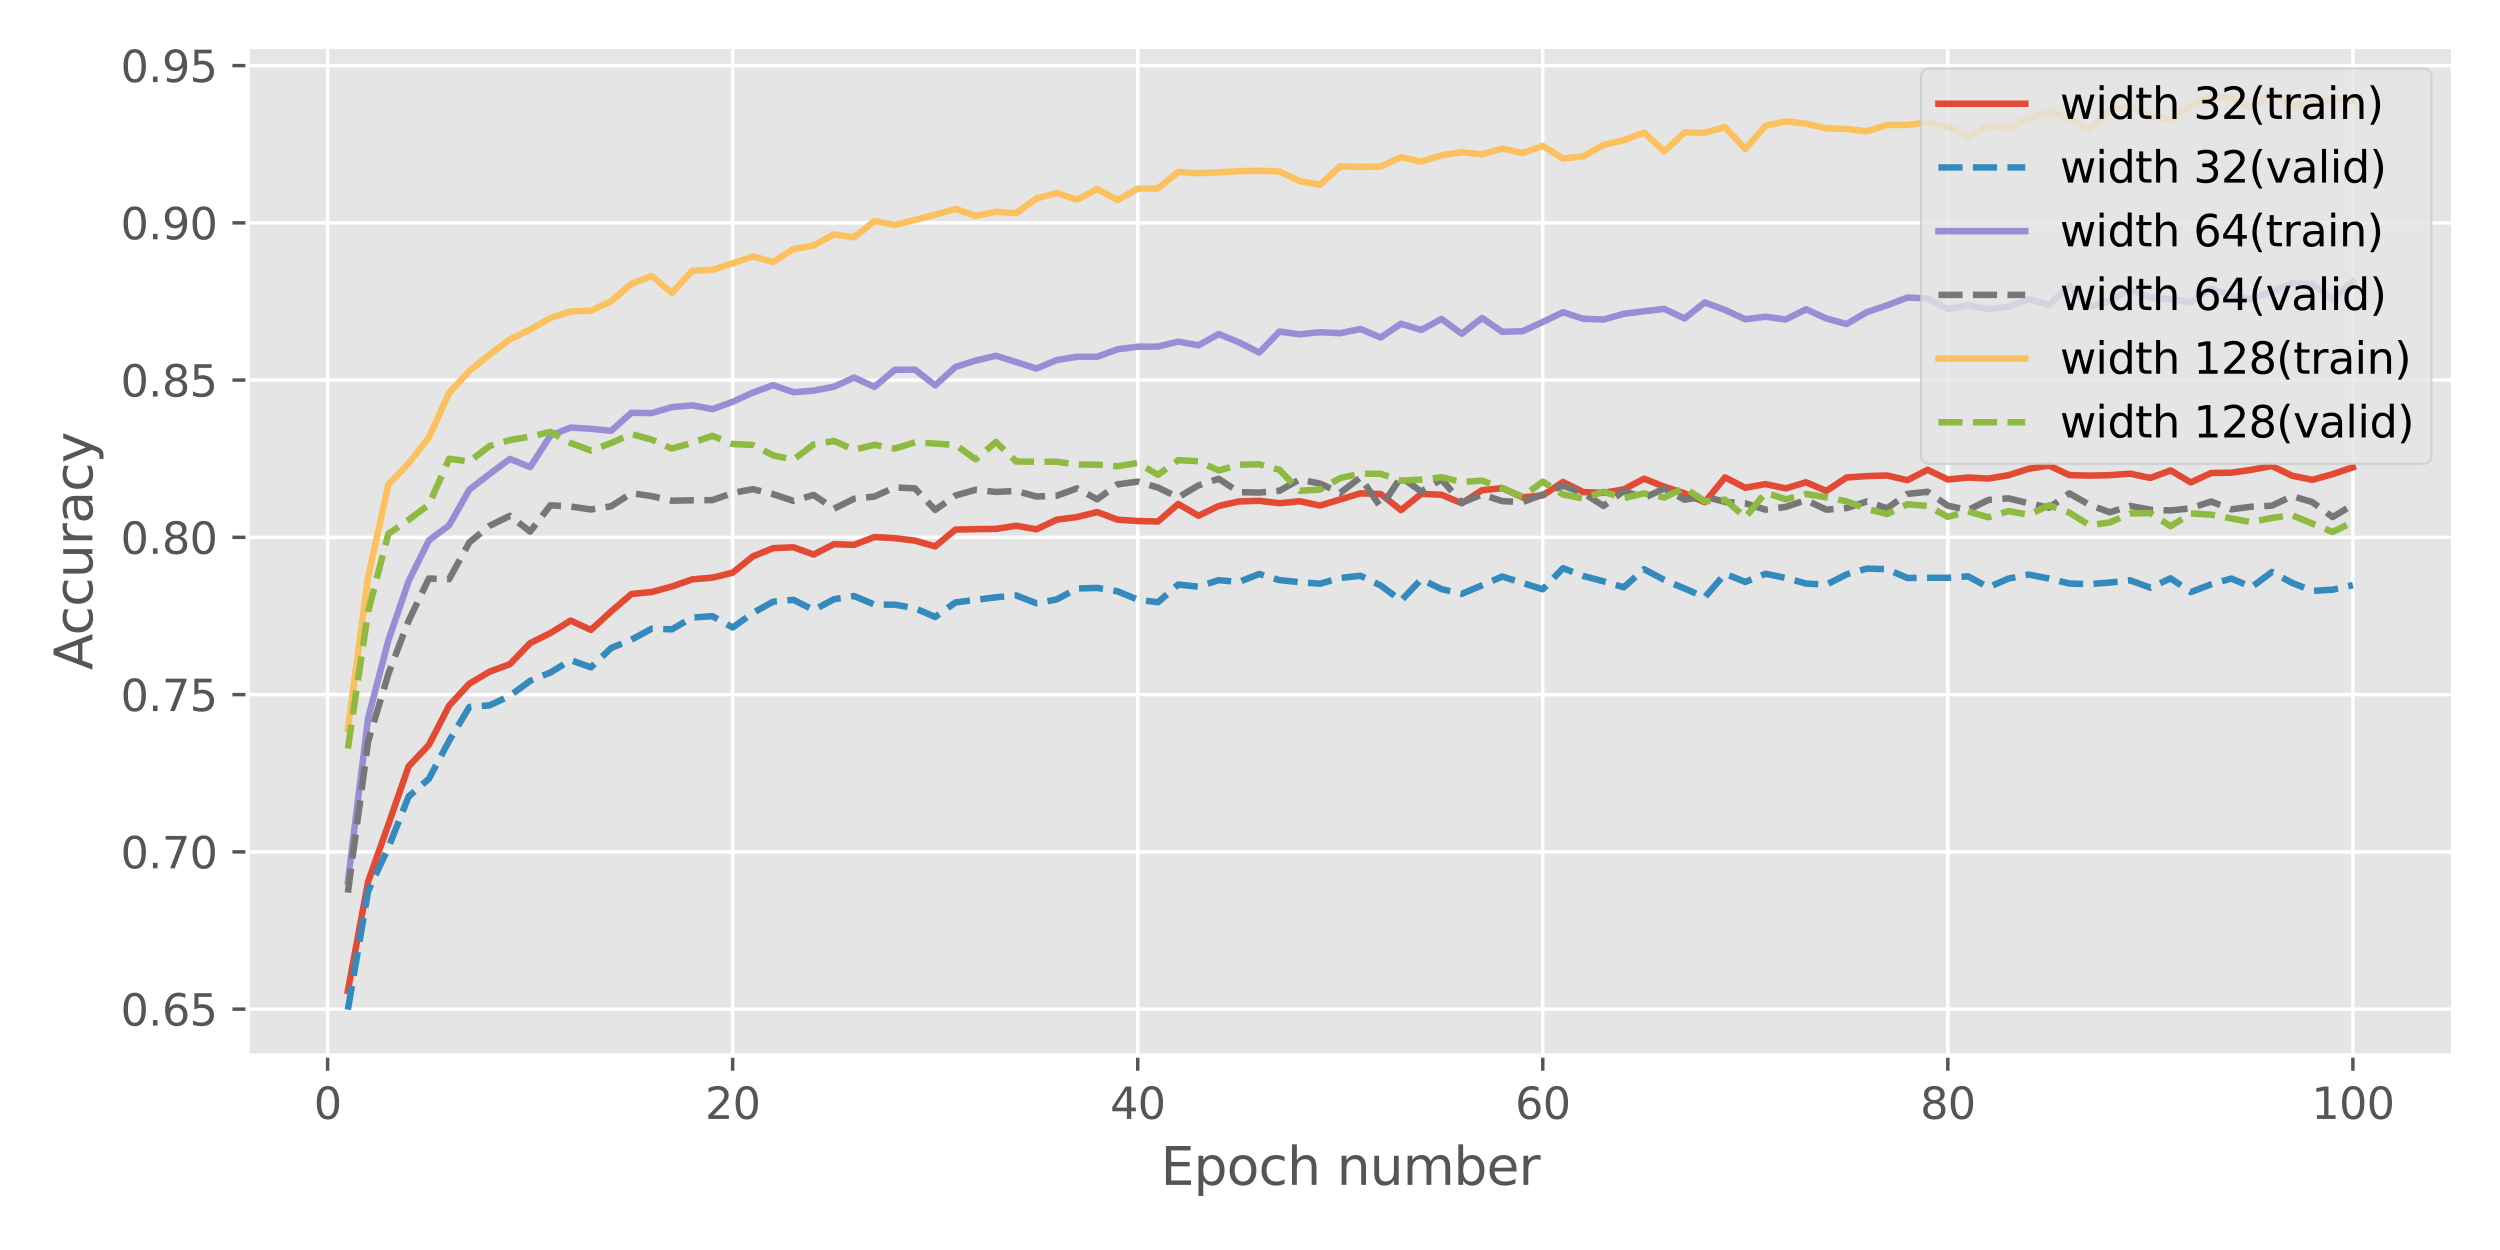 <?xml version="1.0" encoding="utf-8" standalone="no"?>
<!DOCTYPE svg PUBLIC "-//W3C//DTD SVG 1.1//EN"
  "http://www.w3.org/Graphics/SVG/1.1/DTD/svg11.dtd">
<svg height="288pt" version="1.1" viewBox="0 0 576 288" width="576pt" xmlns="http://www.w3.org/2000/svg" xmlns:xlink="http://www.w3.org/1999/xlink">
 <defs>
  <style type="text/css">*{stroke-linecap:butt;stroke-linejoin:round;}</style>
 </defs>
 <g id="figure_1">
  <g id="patch_1">
   <path d="M 0 288 
L 576 288 
L 576 0 
L 0 0 
z
" style="fill:#ffffff;"/>
  </g>
  <g id="axes_1">
   <g id="patch_2">
    <path d="M 57.05 243.2 
L 565.2 243.2 
L 565.2 10.8 
L 57.05 10.8 
z
" style="fill:#e5e5e5;"/>
   </g>
   <g id="matplotlib.axis_1">
    <g id="xtick_1">
     <g id="line2d_1">
      <path clip-path="url(#p2424cb2d0d)" d="M 75.482 243.2 
L 75.482 10.8 
" style="fill:none;stroke:#ffffff;stroke-linecap:square;stroke-width:0.8;"/>
     </g>
     <g id="line2d_2">
      <defs>
       <path d="M 0 0 
L 0 3.5 
" id="mf0d4e50bc9" style="stroke:#555555;stroke-width:0.8;"/>
      </defs>
      <g>
       <use style="fill:#555555;stroke:#555555;stroke-width:0.8;" x="75.482" xlink:href="#mf0d4e50bc9" y="243.2"/>
      </g>
     </g>
     <g id="text_1">
      <!-- 0 -->
      <g style="fill:#555555;" transform="translate(72.3 257.798)scale(0.1 -0.1)">
       <defs>
        <path d="M 2034 4250 
Q 1547 4250 1301 3770 
Q 1056 3291 1056 2328 
Q 1056 1369 1301 889 
Q 1547 409 2034 409 
Q 2525 409 2770 889 
Q 3016 1369 3016 2328 
Q 3016 3291 2770 3770 
Q 2525 4250 2034 4250 
z
M 2034 4750 
Q 2819 4750 3233 4129 
Q 3647 3509 3647 2328 
Q 3647 1150 3233 529 
Q 2819 -91 2034 -91 
Q 1250 -91 836 529 
Q 422 1150 422 2328 
Q 422 3509 836 4129 
Q 1250 4750 2034 4750 
z
" id="DejaVuSans-30" transform="scale(0.016)"/>
       </defs>
       <use xlink:href="#DejaVuSans-30"/>
      </g>
     </g>
    </g>
    <g id="xtick_2">
     <g id="line2d_3">
      <path clip-path="url(#p2424cb2d0d)" d="M 168.806 243.2 
L 168.806 10.8 
" style="fill:none;stroke:#ffffff;stroke-linecap:square;stroke-width:0.8;"/>
     </g>
     <g id="line2d_4">
      <g>
       <use style="fill:#555555;stroke:#555555;stroke-width:0.8;" x="168.806" xlink:href="#mf0d4e50bc9" y="243.2"/>
      </g>
     </g>
     <g id="text_2">
      <!-- 20 -->
      <g style="fill:#555555;" transform="translate(162.443 257.798)scale(0.1 -0.1)">
       <defs>
        <path d="M 1228 531 
L 3431 531 
L 3431 0 
L 469 0 
L 469 531 
Q 828 903 1448 1529 
Q 2069 2156 2228 2338 
Q 2531 2678 2651 2914 
Q 2772 3150 2772 3378 
Q 2772 3750 2511 3984 
Q 2250 4219 1831 4219 
Q 1534 4219 1204 4116 
Q 875 4013 500 3803 
L 500 4441 
Q 881 4594 1212 4672 
Q 1544 4750 1819 4750 
Q 2544 4750 2975 4387 
Q 3406 4025 3406 3419 
Q 3406 3131 3298 2873 
Q 3191 2616 2906 2266 
Q 2828 2175 2409 1742 
Q 1991 1309 1228 531 
z
" id="DejaVuSans-32" transform="scale(0.016)"/>
       </defs>
       <use xlink:href="#DejaVuSans-32"/>
       <use x="63.623" xlink:href="#DejaVuSans-30"/>
      </g>
     </g>
    </g>
    <g id="xtick_3">
     <g id="line2d_5">
      <path clip-path="url(#p2424cb2d0d)" d="M 262.13 243.2 
L 262.13 10.8 
" style="fill:none;stroke:#ffffff;stroke-linecap:square;stroke-width:0.8;"/>
     </g>
     <g id="line2d_6">
      <g>
       <use style="fill:#555555;stroke:#555555;stroke-width:0.8;" x="262.13" xlink:href="#mf0d4e50bc9" y="243.2"/>
      </g>
     </g>
     <g id="text_3">
      <!-- 40 -->
      <g style="fill:#555555;" transform="translate(255.767 257.798)scale(0.1 -0.1)">
       <defs>
        <path d="M 2419 4116 
L 825 1625 
L 2419 1625 
L 2419 4116 
z
M 2253 4666 
L 3047 4666 
L 3047 1625 
L 3713 1625 
L 3713 1100 
L 3047 1100 
L 3047 0 
L 2419 0 
L 2419 1100 
L 313 1100 
L 313 1709 
L 2253 4666 
z
" id="DejaVuSans-34" transform="scale(0.016)"/>
       </defs>
       <use xlink:href="#DejaVuSans-34"/>
       <use x="63.623" xlink:href="#DejaVuSans-30"/>
      </g>
     </g>
    </g>
    <g id="xtick_4">
     <g id="line2d_7">
      <path clip-path="url(#p2424cb2d0d)" d="M 355.454 243.2 
L 355.454 10.8 
" style="fill:none;stroke:#ffffff;stroke-linecap:square;stroke-width:0.8;"/>
     </g>
     <g id="line2d_8">
      <g>
       <use style="fill:#555555;stroke:#555555;stroke-width:0.8;" x="355.454" xlink:href="#mf0d4e50bc9" y="243.2"/>
      </g>
     </g>
     <g id="text_4">
      <!-- 60 -->
      <g style="fill:#555555;" transform="translate(349.091 257.798)scale(0.1 -0.1)">
       <defs>
        <path d="M 2113 2584 
Q 1688 2584 1439 2293 
Q 1191 2003 1191 1497 
Q 1191 994 1439 701 
Q 1688 409 2113 409 
Q 2538 409 2786 701 
Q 3034 994 3034 1497 
Q 3034 2003 2786 2293 
Q 2538 2584 2113 2584 
z
M 3366 4563 
L 3366 3988 
Q 3128 4100 2886 4159 
Q 2644 4219 2406 4219 
Q 1781 4219 1451 3797 
Q 1122 3375 1075 2522 
Q 1259 2794 1537 2939 
Q 1816 3084 2150 3084 
Q 2853 3084 3261 2657 
Q 3669 2231 3669 1497 
Q 3669 778 3244 343 
Q 2819 -91 2113 -91 
Q 1303 -91 875 529 
Q 447 1150 447 2328 
Q 447 3434 972 4092 
Q 1497 4750 2381 4750 
Q 2619 4750 2861 4703 
Q 3103 4656 3366 4563 
z
" id="DejaVuSans-36" transform="scale(0.016)"/>
       </defs>
       <use xlink:href="#DejaVuSans-36"/>
       <use x="63.623" xlink:href="#DejaVuSans-30"/>
      </g>
     </g>
    </g>
    <g id="xtick_5">
     <g id="line2d_9">
      <path clip-path="url(#p2424cb2d0d)" d="M 448.778 243.2 
L 448.778 10.8 
" style="fill:none;stroke:#ffffff;stroke-linecap:square;stroke-width:0.8;"/>
     </g>
     <g id="line2d_10">
      <g>
       <use style="fill:#555555;stroke:#555555;stroke-width:0.8;" x="448.778" xlink:href="#mf0d4e50bc9" y="243.2"/>
      </g>
     </g>
     <g id="text_5">
      <!-- 80 -->
      <g style="fill:#555555;" transform="translate(442.416 257.798)scale(0.1 -0.1)">
       <defs>
        <path d="M 2034 2216 
Q 1584 2216 1326 1975 
Q 1069 1734 1069 1313 
Q 1069 891 1326 650 
Q 1584 409 2034 409 
Q 2484 409 2743 651 
Q 3003 894 3003 1313 
Q 3003 1734 2745 1975 
Q 2488 2216 2034 2216 
z
M 1403 2484 
Q 997 2584 770 2862 
Q 544 3141 544 3541 
Q 544 4100 942 4425 
Q 1341 4750 2034 4750 
Q 2731 4750 3128 4425 
Q 3525 4100 3525 3541 
Q 3525 3141 3298 2862 
Q 3072 2584 2669 2484 
Q 3125 2378 3379 2068 
Q 3634 1759 3634 1313 
Q 3634 634 3220 271 
Q 2806 -91 2034 -91 
Q 1263 -91 848 271 
Q 434 634 434 1313 
Q 434 1759 690 2068 
Q 947 2378 1403 2484 
z
M 1172 3481 
Q 1172 3119 1398 2916 
Q 1625 2713 2034 2713 
Q 2441 2713 2670 2916 
Q 2900 3119 2900 3481 
Q 2900 3844 2670 4047 
Q 2441 4250 2034 4250 
Q 1625 4250 1398 4047 
Q 1172 3844 1172 3481 
z
" id="DejaVuSans-38" transform="scale(0.016)"/>
       </defs>
       <use xlink:href="#DejaVuSans-38"/>
       <use x="63.623" xlink:href="#DejaVuSans-30"/>
      </g>
     </g>
    </g>
    <g id="xtick_6">
     <g id="line2d_11">
      <path clip-path="url(#p2424cb2d0d)" d="M 542.102 243.2 
L 542.102 10.8 
" style="fill:none;stroke:#ffffff;stroke-linecap:square;stroke-width:0.8;"/>
     </g>
     <g id="line2d_12">
      <g>
       <use style="fill:#555555;stroke:#555555;stroke-width:0.8;" x="542.102" xlink:href="#mf0d4e50bc9" y="243.2"/>
      </g>
     </g>
     <g id="text_6">
      <!-- 100 -->
      <g style="fill:#555555;" transform="translate(532.559 257.798)scale(0.1 -0.1)">
       <defs>
        <path d="M 794 531 
L 1825 531 
L 1825 4091 
L 703 3866 
L 703 4441 
L 1819 4666 
L 2450 4666 
L 2450 531 
L 3481 531 
L 3481 0 
L 794 0 
L 794 531 
z
" id="DejaVuSans-31" transform="scale(0.016)"/>
       </defs>
       <use xlink:href="#DejaVuSans-31"/>
       <use x="63.623" xlink:href="#DejaVuSans-30"/>
       <use x="127.246" xlink:href="#DejaVuSans-30"/>
      </g>
     </g>
    </g>
    <g id="text_7">
     <!-- Epoch number -->
     <g style="fill:#555555;" transform="translate(267.428 272.996)scale(0.12 -0.12)">
      <defs>
       <path d="M 628 4666 
L 3578 4666 
L 3578 4134 
L 1259 4134 
L 1259 2753 
L 3481 2753 
L 3481 2222 
L 1259 2222 
L 1259 531 
L 3634 531 
L 3634 0 
L 628 0 
L 628 4666 
z
" id="DejaVuSans-45" transform="scale(0.016)"/>
       <path d="M 1159 525 
L 1159 -1331 
L 581 -1331 
L 581 3500 
L 1159 3500 
L 1159 2969 
Q 1341 3281 1617 3432 
Q 1894 3584 2278 3584 
Q 2916 3584 3314 3078 
Q 3713 2572 3713 1747 
Q 3713 922 3314 415 
Q 2916 -91 2278 -91 
Q 1894 -91 1617 61 
Q 1341 213 1159 525 
z
M 3116 1747 
Q 3116 2381 2855 2742 
Q 2594 3103 2138 3103 
Q 1681 3103 1420 2742 
Q 1159 2381 1159 1747 
Q 1159 1113 1420 752 
Q 1681 391 2138 391 
Q 2594 391 2855 752 
Q 3116 1113 3116 1747 
z
" id="DejaVuSans-70" transform="scale(0.016)"/>
       <path d="M 1959 3097 
Q 1497 3097 1228 2736 
Q 959 2375 959 1747 
Q 959 1119 1226 758 
Q 1494 397 1959 397 
Q 2419 397 2687 759 
Q 2956 1122 2956 1747 
Q 2956 2369 2687 2733 
Q 2419 3097 1959 3097 
z
M 1959 3584 
Q 2709 3584 3137 3096 
Q 3566 2609 3566 1747 
Q 3566 888 3137 398 
Q 2709 -91 1959 -91 
Q 1206 -91 779 398 
Q 353 888 353 1747 
Q 353 2609 779 3096 
Q 1206 3584 1959 3584 
z
" id="DejaVuSans-6f" transform="scale(0.016)"/>
       <path d="M 3122 3366 
L 3122 2828 
Q 2878 2963 2633 3030 
Q 2388 3097 2138 3097 
Q 1578 3097 1268 2742 
Q 959 2388 959 1747 
Q 959 1106 1268 751 
Q 1578 397 2138 397 
Q 2388 397 2633 464 
Q 2878 531 3122 666 
L 3122 134 
Q 2881 22 2623 -34 
Q 2366 -91 2075 -91 
Q 1284 -91 818 406 
Q 353 903 353 1747 
Q 353 2603 823 3093 
Q 1294 3584 2113 3584 
Q 2378 3584 2631 3529 
Q 2884 3475 3122 3366 
z
" id="DejaVuSans-63" transform="scale(0.016)"/>
       <path d="M 3513 2113 
L 3513 0 
L 2938 0 
L 2938 2094 
Q 2938 2591 2744 2837 
Q 2550 3084 2163 3084 
Q 1697 3084 1428 2787 
Q 1159 2491 1159 1978 
L 1159 0 
L 581 0 
L 581 4863 
L 1159 4863 
L 1159 2956 
Q 1366 3272 1645 3428 
Q 1925 3584 2291 3584 
Q 2894 3584 3203 3211 
Q 3513 2838 3513 2113 
z
" id="DejaVuSans-68" transform="scale(0.016)"/>
       <path id="DejaVuSans-20" transform="scale(0.016)"/>
       <path d="M 3513 2113 
L 3513 0 
L 2938 0 
L 2938 2094 
Q 2938 2591 2744 2837 
Q 2550 3084 2163 3084 
Q 1697 3084 1428 2787 
Q 1159 2491 1159 1978 
L 1159 0 
L 581 0 
L 581 3500 
L 1159 3500 
L 1159 2956 
Q 1366 3272 1645 3428 
Q 1925 3584 2291 3584 
Q 2894 3584 3203 3211 
Q 3513 2838 3513 2113 
z
" id="DejaVuSans-6e" transform="scale(0.016)"/>
       <path d="M 544 1381 
L 544 3500 
L 1119 3500 
L 1119 1403 
Q 1119 906 1312 657 
Q 1506 409 1894 409 
Q 2359 409 2629 706 
Q 2900 1003 2900 1516 
L 2900 3500 
L 3475 3500 
L 3475 0 
L 2900 0 
L 2900 538 
Q 2691 219 2414 64 
Q 2138 -91 1772 -91 
Q 1169 -91 856 284 
Q 544 659 544 1381 
z
M 1991 3584 
L 1991 3584 
z
" id="DejaVuSans-75" transform="scale(0.016)"/>
       <path d="M 3328 2828 
Q 3544 3216 3844 3400 
Q 4144 3584 4550 3584 
Q 5097 3584 5394 3201 
Q 5691 2819 5691 2113 
L 5691 0 
L 5113 0 
L 5113 2094 
Q 5113 2597 4934 2840 
Q 4756 3084 4391 3084 
Q 3944 3084 3684 2787 
Q 3425 2491 3425 1978 
L 3425 0 
L 2847 0 
L 2847 2094 
Q 2847 2600 2669 2842 
Q 2491 3084 2119 3084 
Q 1678 3084 1418 2786 
Q 1159 2488 1159 1978 
L 1159 0 
L 581 0 
L 581 3500 
L 1159 3500 
L 1159 2956 
Q 1356 3278 1631 3431 
Q 1906 3584 2284 3584 
Q 2666 3584 2933 3390 
Q 3200 3197 3328 2828 
z
" id="DejaVuSans-6d" transform="scale(0.016)"/>
       <path d="M 3116 1747 
Q 3116 2381 2855 2742 
Q 2594 3103 2138 3103 
Q 1681 3103 1420 2742 
Q 1159 2381 1159 1747 
Q 1159 1113 1420 752 
Q 1681 391 2138 391 
Q 2594 391 2855 752 
Q 3116 1113 3116 1747 
z
M 1159 2969 
Q 1341 3281 1617 3432 
Q 1894 3584 2278 3584 
Q 2916 3584 3314 3078 
Q 3713 2572 3713 1747 
Q 3713 922 3314 415 
Q 2916 -91 2278 -91 
Q 1894 -91 1617 61 
Q 1341 213 1159 525 
L 1159 0 
L 581 0 
L 581 4863 
L 1159 4863 
L 1159 2969 
z
" id="DejaVuSans-62" transform="scale(0.016)"/>
       <path d="M 3597 1894 
L 3597 1613 
L 953 1613 
Q 991 1019 1311 708 
Q 1631 397 2203 397 
Q 2534 397 2845 478 
Q 3156 559 3463 722 
L 3463 178 
Q 3153 47 2828 -22 
Q 2503 -91 2169 -91 
Q 1331 -91 842 396 
Q 353 884 353 1716 
Q 353 2575 817 3079 
Q 1281 3584 2069 3584 
Q 2775 3584 3186 3129 
Q 3597 2675 3597 1894 
z
M 3022 2063 
Q 3016 2534 2758 2815 
Q 2500 3097 2075 3097 
Q 1594 3097 1305 2825 
Q 1016 2553 972 2059 
L 3022 2063 
z
" id="DejaVuSans-65" transform="scale(0.016)"/>
       <path d="M 2631 2963 
Q 2534 3019 2420 3045 
Q 2306 3072 2169 3072 
Q 1681 3072 1420 2755 
Q 1159 2438 1159 1844 
L 1159 0 
L 581 0 
L 581 3500 
L 1159 3500 
L 1159 2956 
Q 1341 3275 1631 3429 
Q 1922 3584 2338 3584 
Q 2397 3584 2469 3576 
Q 2541 3569 2628 3553 
L 2631 2963 
z
" id="DejaVuSans-72" transform="scale(0.016)"/>
      </defs>
      <use xlink:href="#DejaVuSans-45"/>
      <use x="63.184" xlink:href="#DejaVuSans-70"/>
      <use x="126.66" xlink:href="#DejaVuSans-6f"/>
      <use x="187.842" xlink:href="#DejaVuSans-63"/>
      <use x="242.822" xlink:href="#DejaVuSans-68"/>
      <use x="306.201" xlink:href="#DejaVuSans-20"/>
      <use x="337.988" xlink:href="#DejaVuSans-6e"/>
      <use x="401.367" xlink:href="#DejaVuSans-75"/>
      <use x="464.746" xlink:href="#DejaVuSans-6d"/>
      <use x="562.158" xlink:href="#DejaVuSans-62"/>
      <use x="625.635" xlink:href="#DejaVuSans-65"/>
      <use x="687.158" xlink:href="#DejaVuSans-72"/>
     </g>
    </g>
   </g>
   <g id="matplotlib.axis_2">
    <g id="ytick_1">
     <g id="line2d_13">
      <path clip-path="url(#p2424cb2d0d)" d="M 57.05 232.499 
L 565.2 232.499 
" style="fill:none;stroke:#ffffff;stroke-linecap:square;stroke-width:0.8;"/>
     </g>
     <g id="line2d_14">
      <defs>
       <path d="M 0 0 
L -3.5 0 
" id="m68e2ad8503" style="stroke:#555555;stroke-width:0.8;"/>
      </defs>
      <g>
       <use style="fill:#555555;stroke:#555555;stroke-width:0.8;" x="57.05" xlink:href="#m68e2ad8503" y="232.499"/>
      </g>
     </g>
     <g id="text_8">
      <!-- 0.65 -->
      <g style="fill:#555555;" transform="translate(27.784 236.298)scale(0.1 -0.1)">
       <defs>
        <path d="M 684 794 
L 1344 794 
L 1344 0 
L 684 0 
L 684 794 
z
" id="DejaVuSans-2e" transform="scale(0.016)"/>
        <path d="M 691 4666 
L 3169 4666 
L 3169 4134 
L 1269 4134 
L 1269 2991 
Q 1406 3038 1543 3061 
Q 1681 3084 1819 3084 
Q 2600 3084 3056 2656 
Q 3513 2228 3513 1497 
Q 3513 744 3044 326 
Q 2575 -91 1722 -91 
Q 1428 -91 1123 -41 
Q 819 9 494 109 
L 494 744 
Q 775 591 1075 516 
Q 1375 441 1709 441 
Q 2250 441 2565 725 
Q 2881 1009 2881 1497 
Q 2881 1984 2565 2268 
Q 2250 2553 1709 2553 
Q 1456 2553 1204 2497 
Q 953 2441 691 2322 
L 691 4666 
z
" id="DejaVuSans-35" transform="scale(0.016)"/>
       </defs>
       <use xlink:href="#DejaVuSans-30"/>
       <use x="63.623" xlink:href="#DejaVuSans-2e"/>
       <use x="95.41" xlink:href="#DejaVuSans-36"/>
       <use x="159.033" xlink:href="#DejaVuSans-35"/>
      </g>
     </g>
    </g>
    <g id="ytick_2">
     <g id="line2d_15">
      <path clip-path="url(#p2424cb2d0d)" d="M 57.05 196.267 
L 565.2 196.267 
" style="fill:none;stroke:#ffffff;stroke-linecap:square;stroke-width:0.8;"/>
     </g>
     <g id="line2d_16">
      <g>
       <use style="fill:#555555;stroke:#555555;stroke-width:0.8;" x="57.05" xlink:href="#m68e2ad8503" y="196.267"/>
      </g>
     </g>
     <g id="text_9">
      <!-- 0.70 -->
      <g style="fill:#555555;" transform="translate(27.784 200.067)scale(0.1 -0.1)">
       <defs>
        <path d="M 525 4666 
L 3525 4666 
L 3525 4397 
L 1831 0 
L 1172 0 
L 2766 4134 
L 525 4134 
L 525 4666 
z
" id="DejaVuSans-37" transform="scale(0.016)"/>
       </defs>
       <use xlink:href="#DejaVuSans-30"/>
       <use x="63.623" xlink:href="#DejaVuSans-2e"/>
       <use x="95.41" xlink:href="#DejaVuSans-37"/>
       <use x="159.033" xlink:href="#DejaVuSans-30"/>
      </g>
     </g>
    </g>
    <g id="ytick_3">
     <g id="line2d_17">
      <path clip-path="url(#p2424cb2d0d)" d="M 57.05 160.036 
L 565.2 160.036 
" style="fill:none;stroke:#ffffff;stroke-linecap:square;stroke-width:0.8;"/>
     </g>
     <g id="line2d_18">
      <g>
       <use style="fill:#555555;stroke:#555555;stroke-width:0.8;" x="57.05" xlink:href="#m68e2ad8503" y="160.036"/>
      </g>
     </g>
     <g id="text_10">
      <!-- 0.75 -->
      <g style="fill:#555555;" transform="translate(27.784 163.835)scale(0.1 -0.1)">
       <use xlink:href="#DejaVuSans-30"/>
       <use x="63.623" xlink:href="#DejaVuSans-2e"/>
       <use x="95.41" xlink:href="#DejaVuSans-37"/>
       <use x="159.033" xlink:href="#DejaVuSans-35"/>
      </g>
     </g>
    </g>
    <g id="ytick_4">
     <g id="line2d_19">
      <path clip-path="url(#p2424cb2d0d)" d="M 57.05 123.804 
L 565.2 123.804 
" style="fill:none;stroke:#ffffff;stroke-linecap:square;stroke-width:0.8;"/>
     </g>
     <g id="line2d_20">
      <g>
       <use style="fill:#555555;stroke:#555555;stroke-width:0.8;" x="57.05" xlink:href="#m68e2ad8503" y="123.804"/>
      </g>
     </g>
     <g id="text_11">
      <!-- 0.80 -->
      <g style="fill:#555555;" transform="translate(27.784 127.604)scale(0.1 -0.1)">
       <use xlink:href="#DejaVuSans-30"/>
       <use x="63.623" xlink:href="#DejaVuSans-2e"/>
       <use x="95.41" xlink:href="#DejaVuSans-38"/>
       <use x="159.033" xlink:href="#DejaVuSans-30"/>
      </g>
     </g>
    </g>
    <g id="ytick_5">
     <g id="line2d_21">
      <path clip-path="url(#p2424cb2d0d)" d="M 57.05 87.573 
L 565.2 87.573 
" style="fill:none;stroke:#ffffff;stroke-linecap:square;stroke-width:0.8;"/>
     </g>
     <g id="line2d_22">
      <g>
       <use style="fill:#555555;stroke:#555555;stroke-width:0.8;" x="57.05" xlink:href="#m68e2ad8503" y="87.573"/>
      </g>
     </g>
     <g id="text_12">
      <!-- 0.85 -->
      <g style="fill:#555555;" transform="translate(27.784 91.372)scale(0.1 -0.1)">
       <use xlink:href="#DejaVuSans-30"/>
       <use x="63.623" xlink:href="#DejaVuSans-2e"/>
       <use x="95.41" xlink:href="#DejaVuSans-38"/>
       <use x="159.033" xlink:href="#DejaVuSans-35"/>
      </g>
     </g>
    </g>
    <g id="ytick_6">
     <g id="line2d_23">
      <path clip-path="url(#p2424cb2d0d)" d="M 57.05 51.342 
L 565.2 51.342 
" style="fill:none;stroke:#ffffff;stroke-linecap:square;stroke-width:0.8;"/>
     </g>
     <g id="line2d_24">
      <g>
       <use style="fill:#555555;stroke:#555555;stroke-width:0.8;" x="57.05" xlink:href="#m68e2ad8503" y="51.342"/>
      </g>
     </g>
     <g id="text_13">
      <!-- 0.90 -->
      <g style="fill:#555555;" transform="translate(27.784 55.141)scale(0.1 -0.1)">
       <defs>
        <path d="M 703 97 
L 703 672 
Q 941 559 1184 500 
Q 1428 441 1663 441 
Q 2288 441 2617 861 
Q 2947 1281 2994 2138 
Q 2813 1869 2534 1725 
Q 2256 1581 1919 1581 
Q 1219 1581 811 2004 
Q 403 2428 403 3163 
Q 403 3881 828 4315 
Q 1253 4750 1959 4750 
Q 2769 4750 3195 4129 
Q 3622 3509 3622 2328 
Q 3622 1225 3098 567 
Q 2575 -91 1691 -91 
Q 1453 -91 1209 -44 
Q 966 3 703 97 
z
M 1959 2075 
Q 2384 2075 2632 2365 
Q 2881 2656 2881 3163 
Q 2881 3666 2632 3958 
Q 2384 4250 1959 4250 
Q 1534 4250 1286 3958 
Q 1038 3666 1038 3163 
Q 1038 2656 1286 2365 
Q 1534 2075 1959 2075 
z
" id="DejaVuSans-39" transform="scale(0.016)"/>
       </defs>
       <use xlink:href="#DejaVuSans-30"/>
       <use x="63.623" xlink:href="#DejaVuSans-2e"/>
       <use x="95.41" xlink:href="#DejaVuSans-39"/>
       <use x="159.033" xlink:href="#DejaVuSans-30"/>
      </g>
     </g>
    </g>
    <g id="ytick_7">
     <g id="line2d_25">
      <path clip-path="url(#p2424cb2d0d)" d="M 57.05 15.11 
L 565.2 15.11 
" style="fill:none;stroke:#ffffff;stroke-linecap:square;stroke-width:0.8;"/>
     </g>
     <g id="line2d_26">
      <g>
       <use style="fill:#555555;stroke:#555555;stroke-width:0.8;" x="57.05" xlink:href="#m68e2ad8503" y="15.11"/>
      </g>
     </g>
     <g id="text_14">
      <!-- 0.95 -->
      <g style="fill:#555555;" transform="translate(27.784 18.909)scale(0.1 -0.1)">
       <use xlink:href="#DejaVuSans-30"/>
       <use x="63.623" xlink:href="#DejaVuSans-2e"/>
       <use x="95.41" xlink:href="#DejaVuSans-39"/>
       <use x="159.033" xlink:href="#DejaVuSans-35"/>
      </g>
     </g>
    </g>
    <g id="text_15">
     <!-- Accuracy -->
     <g style="fill:#555555;" transform="translate(21.289 154.394)rotate(-90)scale(0.12 -0.12)">
      <defs>
       <path d="M 2188 4044 
L 1331 1722 
L 3047 1722 
L 2188 4044 
z
M 1831 4666 
L 2547 4666 
L 4325 0 
L 3669 0 
L 3244 1197 
L 1141 1197 
L 716 0 
L 50 0 
L 1831 4666 
z
" id="DejaVuSans-41" transform="scale(0.016)"/>
       <path d="M 2194 1759 
Q 1497 1759 1228 1600 
Q 959 1441 959 1056 
Q 959 750 1161 570 
Q 1363 391 1709 391 
Q 2188 391 2477 730 
Q 2766 1069 2766 1631 
L 2766 1759 
L 2194 1759 
z
M 3341 1997 
L 3341 0 
L 2766 0 
L 2766 531 
Q 2569 213 2275 61 
Q 1981 -91 1556 -91 
Q 1019 -91 701 211 
Q 384 513 384 1019 
Q 384 1609 779 1909 
Q 1175 2209 1959 2209 
L 2766 2209 
L 2766 2266 
Q 2766 2663 2505 2880 
Q 2244 3097 1772 3097 
Q 1472 3097 1187 3025 
Q 903 2953 641 2809 
L 641 3341 
Q 956 3463 1253 3523 
Q 1550 3584 1831 3584 
Q 2591 3584 2966 3190 
Q 3341 2797 3341 1997 
z
" id="DejaVuSans-61" transform="scale(0.016)"/>
       <path d="M 2059 -325 
Q 1816 -950 1584 -1140 
Q 1353 -1331 966 -1331 
L 506 -1331 
L 506 -850 
L 844 -850 
Q 1081 -850 1212 -737 
Q 1344 -625 1503 -206 
L 1606 56 
L 191 3500 
L 800 3500 
L 1894 763 
L 2988 3500 
L 3597 3500 
L 2059 -325 
z
" id="DejaVuSans-79" transform="scale(0.016)"/>
      </defs>
      <use xlink:href="#DejaVuSans-41"/>
      <use x="66.658" xlink:href="#DejaVuSans-63"/>
      <use x="121.639" xlink:href="#DejaVuSans-63"/>
      <use x="176.619" xlink:href="#DejaVuSans-75"/>
      <use x="239.998" xlink:href="#DejaVuSans-72"/>
      <use x="281.111" xlink:href="#DejaVuSans-61"/>
      <use x="342.391" xlink:href="#DejaVuSans-63"/>
      <use x="397.371" xlink:href="#DejaVuSans-79"/>
     </g>
    </g>
   </g>
   <g id="line2d_27">
    <path clip-path="url(#p2424cb2d0d)" d="M 80.148 228.303 
L 84.814 203.122 
L 89.48 189.97 
L 94.146 176.557 
L 98.813 171.623 
L 103.479 162.572 
L 108.145 157.507 
L 112.811 154.746 
L 117.477 153.029 
L 122.144 148.181 
L 126.81 145.855 
L 131.476 142.978 
L 136.142 145.13 
L 140.808 140.869 
L 145.475 136.862 
L 150.141 136.398 
L 154.807 135.13 
L 159.473 133.485 
L 164.139 133.087 
L 168.806 131.942 
L 173.472 128.181 
L 178.138 126.29 
L 182.804 126.094 
L 187.47 127.768 
L 192.137 125.377 
L 196.803 125.529 
L 201.469 123.725 
L 206.135 123.993 
L 210.802 124.565 
L 215.468 125.884 
L 220.134 122.022 
L 224.8 121.92 
L 229.466 121.848 
L 234.133 121.131 
L 238.799 121.957 
L 243.465 119.732 
L 248.131 119.131 
L 252.797 117.978 
L 257.464 119.725 
L 262.13 120.044 
L 266.796 120.152 
L 271.462 116.116 
L 276.128 118.826 
L 280.795 116.58 
L 285.461 115.529 
L 290.127 115.391 
L 294.793 115.942 
L 299.459 115.486 
L 304.126 116.486 
L 308.792 115.073 
L 313.458 113.667 
L 318.124 113.826 
L 322.791 117.529 
L 327.457 113.783 
L 332.123 113.986 
L 336.789 115.949 
L 341.455 112.949 
L 346.122 112.457 
L 350.788 114.587 
L 355.454 114.152 
L 360.12 111.058 
L 364.786 113.37 
L 369.453 113.558 
L 374.119 112.761 
L 378.785 110.297 
L 383.451 112.138 
L 388.117 113.652 
L 392.784 115.71 
L 397.45 109.986 
L 402.116 112.377 
L 406.782 111.536 
L 411.448 112.522 
L 416.115 111.116 
L 420.781 113.109 
L 425.447 110.022 
L 430.113 109.696 
L 434.779 109.551 
L 439.446 110.638 
L 444.112 108.239 
L 448.778 110.479 
L 453.444 110.015 
L 458.111 110.261 
L 462.777 109.479 
L 467.443 108 
L 472.109 107.268 
L 476.775 109.464 
L 481.442 109.58 
L 486.108 109.479 
L 490.774 109.138 
L 495.44 110.116 
L 500.106 108.392 
L 504.773 111.138 
L 509.439 108.979 
L 514.105 108.906 
L 518.771 108.232 
L 523.437 107.377 
L 528.104 109.609 
L 532.77 110.544 
L 537.436 109.247 
L 542.102 107.674 
" style="fill:none;stroke:#e24a33;stroke-linecap:square;stroke-width:1.5;"/>
   </g>
   <g id="line2d_28">
    <path clip-path="url(#p2424cb2d0d)" d="M 80.148 232.636 
L 84.814 205.302 
L 89.48 195.304 
L 94.146 183.518 
L 98.813 179.436 
L 103.479 170.676 
L 108.145 162.879 
L 112.811 162.512 
L 117.477 160.311 
L 122.144 156.871 
L 126.81 154.945 
L 131.476 152.102 
L 136.142 153.753 
L 140.808 149.304 
L 145.475 147.378 
L 150.141 144.855 
L 154.807 144.993 
L 159.473 142.287 
L 164.139 141.966 
L 168.806 144.58 
L 173.472 141.232 
L 178.138 138.618 
L 182.804 138.205 
L 187.47 140.544 
L 192.137 138.068 
L 196.803 137.334 
L 201.469 139.306 
L 206.135 139.306 
L 210.802 140.132 
L 215.468 142.149 
L 220.134 138.802 
L 224.8 138.205 
L 229.466 137.609 
L 234.133 137.196 
L 238.799 138.985 
L 243.465 138.114 
L 248.131 135.591 
L 252.797 135.454 
L 257.464 136.233 
L 262.13 138.159 
L 266.796 138.756 
L 271.462 134.674 
L 276.128 135.178 
L 280.795 133.665 
L 285.461 134.078 
L 290.127 132.243 
L 294.793 133.665 
L 299.459 134.124 
L 304.126 134.49 
L 308.792 133.16 
L 313.458 132.656 
L 318.124 134.903 
L 322.791 138.389 
L 327.457 133.481 
L 332.123 135.729 
L 336.789 136.829 
L 341.455 134.857 
L 346.122 132.839 
L 350.788 134.307 
L 355.454 135.775 
L 360.12 130.913 
L 364.786 132.702 
L 369.453 133.94 
L 374.119 135.316 
L 378.785 131.142 
L 383.451 133.619 
L 388.117 135.591 
L 392.784 137.609 
L 397.45 132.197 
L 402.116 134.078 
L 406.782 132.197 
L 411.448 133.16 
L 416.115 134.445 
L 420.781 134.72 
L 425.447 132.335 
L 430.113 131.005 
L 434.779 131.142 
L 439.446 133.16 
L 444.112 133.115 
L 448.778 133.115 
L 453.444 132.793 
L 458.111 135.316 
L 462.777 133.298 
L 467.443 132.381 
L 472.109 133.298 
L 476.775 134.445 
L 481.442 134.582 
L 486.108 134.215 
L 490.774 133.711 
L 495.44 135.408 
L 500.106 133.252 
L 504.773 136.417 
L 509.439 134.628 
L 514.105 133.298 
L 518.771 135.27 
L 523.437 131.785 
L 528.104 134.307 
L 532.77 136.141 
L 537.436 135.866 
L 542.102 134.811 
" style="fill:none;stroke:#348abd;stroke-dasharray:5.55,2.4;stroke-dashoffset:0;stroke-width:1.5;"/>
   </g>
   <g id="line2d_29">
    <path clip-path="url(#p2424cb2d0d)" d="M 80.148 203.13 
L 84.814 165.456 
L 89.48 147.536 
L 94.146 133.899 
L 98.813 124.5 
L 103.479 121.022 
L 108.145 112.805 
L 112.811 109.196 
L 117.477 105.732 
L 122.144 107.638 
L 126.81 100.363 
L 131.476 98.508 
L 136.142 98.79 
L 140.808 99.268 
L 145.475 95.102 
L 150.141 95.182 
L 154.807 93.798 
L 159.473 93.385 
L 164.139 94.261 
L 168.806 92.58 
L 173.472 90.435 
L 178.138 88.747 
L 182.804 90.363 
L 187.47 90 
L 192.137 89.102 
L 196.803 86.993 
L 201.469 89.145 
L 206.135 85.218 
L 210.802 85.16 
L 215.468 88.798 
L 220.134 84.544 
L 224.8 83.073 
L 229.466 81.957 
L 234.133 83.421 
L 238.799 84.914 
L 243.465 82.957 
L 248.131 82.203 
L 252.797 82.211 
L 257.464 80.479 
L 262.13 79.877 
L 266.796 79.856 
L 271.462 78.711 
L 276.128 79.559 
L 280.795 76.964 
L 285.461 78.863 
L 290.127 81.232 
L 294.793 76.399 
L 299.459 77.015 
L 304.126 76.544 
L 308.792 76.769 
L 313.458 75.798 
L 318.124 77.769 
L 322.791 74.588 
L 327.457 76.015 
L 332.123 73.493 
L 336.789 76.899 
L 341.455 73.262 
L 346.122 76.45 
L 350.788 76.305 
L 355.454 74.189 
L 360.12 71.935 
L 364.786 73.443 
L 369.453 73.624 
L 374.119 72.305 
L 378.785 71.711 
L 383.451 71.175 
L 388.117 73.37 
L 392.784 69.675 
L 397.45 71.414 
L 402.116 73.559 
L 406.782 72.972 
L 411.448 73.602 
L 416.115 71.254 
L 420.781 73.37 
L 425.447 74.66 
L 430.113 71.921 
L 434.779 70.341 
L 439.446 68.559 
L 444.112 68.762 
L 448.778 71.24 
L 453.444 70.291 
L 458.111 71.225 
L 462.777 70.653 
L 467.443 68.928 
L 472.109 70.269 
L 476.775 65.783 
L 481.442 70.747 
L 486.108 69.254 
L 490.774 66.783 
L 495.44 68.508 
L 500.106 68.907 
L 504.773 69.646 
L 509.439 66.45 
L 514.105 68.189 
L 518.771 68.849 
L 523.437 67.153 
L 528.104 65.24 
L 532.77 65.501 
L 537.436 68.986 
L 542.102 64.907 
" style="fill:none;stroke:#988ed5;stroke-linecap:square;stroke-width:1.5;"/>
   </g>
   <g id="line2d_30">
    <path clip-path="url(#p2424cb2d0d)" d="M 80.148 205.669 
L 84.814 170.859 
L 89.48 155.266 
L 94.146 143.021 
L 98.813 133.298 
L 103.479 133.436 
L 108.145 124.951 
L 112.811 121.144 
L 117.477 118.851 
L 122.144 122.474 
L 126.81 116.421 
L 131.476 116.696 
L 136.142 117.384 
L 140.808 116.65 
L 145.475 113.623 
L 150.141 114.311 
L 154.807 115.366 
L 159.473 115.274 
L 164.139 115.228 
L 168.806 113.577 
L 173.472 112.706 
L 178.138 113.852 
L 182.804 115.412 
L 187.47 114.036 
L 192.137 117.2 
L 196.803 114.907 
L 201.469 114.403 
L 206.135 112.293 
L 210.802 112.522 
L 215.468 117.475 
L 220.134 114.173 
L 224.8 112.843 
L 229.466 113.348 
L 234.133 113.118 
L 238.799 114.403 
L 243.465 114.219 
L 248.131 112.522 
L 252.797 115.045 
L 257.464 111.605 
L 262.13 110.963 
L 266.796 112.339 
L 271.462 114.586 
L 276.128 111.834 
L 280.795 110.321 
L 285.461 113.394 
L 290.127 113.485 
L 294.793 113.073 
L 299.459 110.458 
L 304.126 111.422 
L 308.792 113.531 
L 313.458 110 
L 318.124 116.879 
L 322.791 109.954 
L 327.457 113.256 
L 332.123 110.458 
L 336.789 115.824 
L 341.455 113.944 
L 346.122 115.457 
L 350.788 115.687 
L 355.454 113.944 
L 360.12 111.926 
L 364.786 113.623 
L 369.453 116.558 
L 374.119 113.118 
L 378.785 114.724 
L 383.451 112.568 
L 388.117 115.136 
L 392.784 114.403 
L 397.45 115.641 
L 402.116 115.962 
L 406.782 117.43 
L 411.448 116.787 
L 416.115 115.228 
L 420.781 117.43 
L 425.447 117.063 
L 430.113 115.549 
L 434.779 117.108 
L 439.446 113.806 
L 444.112 113.302 
L 448.778 116.512 
L 453.444 117.521 
L 458.111 115.182 
L 462.777 114.815 
L 467.443 115.962 
L 472.109 116.971 
L 476.775 113.669 
L 481.442 116.329 
L 486.108 118.026 
L 490.774 116.558 
L 495.44 117.43 
L 500.106 117.613 
L 504.773 117.108 
L 509.439 115.549 
L 514.105 117.338 
L 518.771 116.742 
L 523.437 116.512 
L 528.104 114.311 
L 532.77 115.687 
L 537.436 119.126 
L 542.102 116.329 
" style="fill:none;stroke:#777777;stroke-dasharray:5.55,2.4;stroke-dashoffset:0;stroke-width:1.5;"/>
   </g>
   <g id="line2d_31">
    <path clip-path="url(#p2424cb2d0d)" d="M 80.148 168.014 
L 84.814 132.993 
L 89.48 111.638 
L 94.146 106.776 
L 98.813 100.79 
L 103.479 90.508 
L 108.145 85.464 
L 112.811 81.682 
L 117.477 78.182 
L 122.144 75.906 
L 126.81 73.254 
L 131.476 71.762 
L 136.142 71.58 
L 140.808 69.421 
L 145.475 65.392 
L 150.141 63.595 
L 154.807 67.508 
L 159.473 62.399 
L 164.139 62.16 
L 168.806 60.653 
L 173.472 59.102 
L 178.138 60.356 
L 182.804 57.392 
L 187.47 56.552 
L 192.137 54.008 
L 196.803 54.682 
L 201.469 50.936 
L 206.135 51.849 
L 210.802 50.682 
L 215.468 49.45 
L 220.134 48.146 
L 224.8 49.733 
L 229.466 48.791 
L 234.133 49.139 
L 238.799 45.704 
L 243.465 44.472 
L 248.131 46.001 
L 252.797 43.559 
L 257.464 46.073 
L 262.13 43.487 
L 266.796 43.414 
L 271.462 39.603 
L 276.128 39.914 
L 280.795 39.697 
L 285.461 39.436 
L 290.127 39.342 
L 294.793 39.508 
L 299.459 41.74 
L 304.126 42.581 
L 308.792 38.342 
L 313.458 38.443 
L 318.124 38.371 
L 322.791 36.211 
L 327.457 37.248 
L 332.123 35.777 
L 336.789 35.074 
L 341.455 35.581 
L 346.122 34.211 
L 350.788 35.277 
L 355.454 33.617 
L 360.12 36.501 
L 364.786 36.03 
L 369.453 33.392 
L 374.119 32.306 
L 378.785 30.552 
L 383.451 34.863 
L 388.117 30.516 
L 392.784 30.581 
L 397.45 29.277 
L 402.116 34.32 
L 406.782 28.951 
L 411.448 27.972 
L 416.115 28.501 
L 420.781 29.574 
L 425.447 29.719 
L 430.113 30.255 
L 434.779 28.784 
L 439.446 28.791 
L 444.112 28.197 
L 448.778 29.175 
L 453.444 31.581 
L 458.111 28.987 
L 462.777 29.472 
L 467.443 27.313 
L 472.109 25.516 
L 476.775 27.371 
L 481.442 29.748 
L 486.108 25.349 
L 490.774 24.574 
L 495.44 26.878 
L 500.106 27.516 
L 504.773 24.327 
L 509.439 22.139 
L 514.105 22.603 
L 518.771 24.842 
L 523.437 21.364 
L 528.104 24.697 
L 532.77 23.523 
L 537.436 23.067 
L 542.102 23.298 
" style="fill:none;stroke:#fbc15e;stroke-linecap:square;stroke-width:1.5;"/>
   </g>
   <g id="line2d_32">
    <path clip-path="url(#p2424cb2d0d)" d="M 80.148 172.465 
L 84.814 140.911 
L 89.48 122.979 
L 94.146 119.769 
L 98.813 116.283 
L 103.479 105.689 
L 108.145 106.331 
L 112.811 102.754 
L 117.477 101.378 
L 122.144 100.598 
L 126.81 99.497 
L 131.476 102.066 
L 136.142 103.808 
L 140.808 102.066 
L 145.475 100.002 
L 150.141 101.286 
L 154.807 103.35 
L 159.473 102.02 
L 164.139 100.415 
L 168.806 102.295 
L 173.472 102.524 
L 178.138 104.909 
L 182.804 105.918 
L 187.47 102.387 
L 192.137 101.607 
L 196.803 103.625 
L 201.469 102.478 
L 206.135 103.35 
L 210.802 101.928 
L 215.468 102.203 
L 220.134 102.524 
L 224.8 105.826 
L 229.466 101.836 
L 234.133 106.331 
L 238.799 106.377 
L 243.465 106.377 
L 248.131 107.019 
L 252.797 107.065 
L 257.464 107.431 
L 262.13 106.652 
L 266.796 109.404 
L 271.462 106.01 
L 276.128 106.285 
L 280.795 108.395 
L 285.461 107.065 
L 290.127 106.973 
L 294.793 108.257 
L 299.459 113.073 
L 304.126 112.797 
L 308.792 110.137 
L 313.458 109.128 
L 318.124 109.174 
L 322.791 110.734 
L 327.457 110.504 
L 332.123 109.954 
L 336.789 111.055 
L 341.455 110.734 
L 346.122 112.476 
L 350.788 114.448 
L 355.454 110.963 
L 360.12 113.944 
L 364.786 114.861 
L 369.453 113.302 
L 374.119 114.77 
L 378.785 113.669 
L 383.451 114.632 
L 388.117 112.385 
L 392.784 115.503 
L 397.45 115.136 
L 402.116 119.218 
L 406.782 113.485 
L 411.448 115.045 
L 416.115 113.806 
L 420.781 114.586 
L 425.447 115.503 
L 430.113 117.246 
L 434.779 118.439 
L 439.446 116.191 
L 444.112 116.558 
L 448.778 119.081 
L 453.444 117.842 
L 458.111 119.172 
L 462.777 117.751 
L 467.443 118.622 
L 472.109 116.421 
L 476.775 118.117 
L 481.442 121.007 
L 486.108 120.365 
L 490.774 118.301 
L 495.44 118.209 
L 500.106 121.236 
L 504.773 118.301 
L 509.439 118.576 
L 514.105 119.447 
L 518.771 120.319 
L 523.437 119.31 
L 528.104 118.714 
L 532.77 120.64 
L 537.436 122.566 
L 542.102 120.273 
" style="fill:none;stroke:#8eba42;stroke-dasharray:5.55,2.4;stroke-dashoffset:0;stroke-width:1.5;"/>
   </g>
   <g id="patch_3">
    <path d="M 57.05 243.2 
L 57.05 10.8 
" style="fill:none;stroke:#ffffff;stroke-linecap:square;stroke-linejoin:miter;"/>
   </g>
   <g id="patch_4">
    <path d="M 565.2 243.2 
L 565.2 10.8 
" style="fill:none;stroke:#ffffff;stroke-linecap:square;stroke-linejoin:miter;"/>
   </g>
   <g id="patch_5">
    <path d="M 57.05 243.2 
L 565.2 243.2 
" style="fill:none;stroke:#ffffff;stroke-linecap:square;stroke-linejoin:miter;"/>
   </g>
   <g id="patch_6">
    <path d="M 57.05 10.8 
L 565.2 10.8 
" style="fill:none;stroke:#ffffff;stroke-linecap:square;stroke-linejoin:miter;"/>
   </g>
   <g id="legend_1">
    <g id="patch_7">
     <path d="M 444.617 106.869 
L 558.2 106.869 
Q 560.2 106.869 560.2 104.869 
L 560.2 17.8 
Q 560.2 15.8 558.2 15.8 
L 444.617 15.8 
Q 442.617 15.8 442.617 17.8 
L 442.617 104.869 
Q 442.617 106.869 444.617 106.869 
z
" style="fill:#e5e5e5;opacity:0.8;stroke:#cccccc;stroke-linejoin:miter;stroke-width:0.5;"/>
    </g>
    <g id="line2d_33">
     <path d="M 446.617 23.898 
L 466.617 23.898 
" style="fill:none;stroke:#e24a33;stroke-linecap:square;stroke-width:1.5;"/>
    </g>
    <g id="line2d_34"/>
    <g id="text_16">
     <!-- width 32(train) -->
     <g transform="translate(474.617 27.398)scale(0.1 -0.1)">
      <defs>
       <path d="M 269 3500 
L 844 3500 
L 1563 769 
L 2278 3500 
L 2956 3500 
L 3675 769 
L 4391 3500 
L 4966 3500 
L 4050 0 
L 3372 0 
L 2619 2869 
L 1863 0 
L 1184 0 
L 269 3500 
z
" id="DejaVuSans-77" transform="scale(0.016)"/>
       <path d="M 603 3500 
L 1178 3500 
L 1178 0 
L 603 0 
L 603 3500 
z
M 603 4863 
L 1178 4863 
L 1178 4134 
L 603 4134 
L 603 4863 
z
" id="DejaVuSans-69" transform="scale(0.016)"/>
       <path d="M 2906 2969 
L 2906 4863 
L 3481 4863 
L 3481 0 
L 2906 0 
L 2906 525 
Q 2725 213 2448 61 
Q 2172 -91 1784 -91 
Q 1150 -91 751 415 
Q 353 922 353 1747 
Q 353 2572 751 3078 
Q 1150 3584 1784 3584 
Q 2172 3584 2448 3432 
Q 2725 3281 2906 2969 
z
M 947 1747 
Q 947 1113 1208 752 
Q 1469 391 1925 391 
Q 2381 391 2643 752 
Q 2906 1113 2906 1747 
Q 2906 2381 2643 2742 
Q 2381 3103 1925 3103 
Q 1469 3103 1208 2742 
Q 947 2381 947 1747 
z
" id="DejaVuSans-64" transform="scale(0.016)"/>
       <path d="M 1172 4494 
L 1172 3500 
L 2356 3500 
L 2356 3053 
L 1172 3053 
L 1172 1153 
Q 1172 725 1289 603 
Q 1406 481 1766 481 
L 2356 481 
L 2356 0 
L 1766 0 
Q 1100 0 847 248 
Q 594 497 594 1153 
L 594 3053 
L 172 3053 
L 172 3500 
L 594 3500 
L 594 4494 
L 1172 4494 
z
" id="DejaVuSans-74" transform="scale(0.016)"/>
       <path d="M 2597 2516 
Q 3050 2419 3304 2112 
Q 3559 1806 3559 1356 
Q 3559 666 3084 287 
Q 2609 -91 1734 -91 
Q 1441 -91 1130 -33 
Q 819 25 488 141 
L 488 750 
Q 750 597 1062 519 
Q 1375 441 1716 441 
Q 2309 441 2620 675 
Q 2931 909 2931 1356 
Q 2931 1769 2642 2001 
Q 2353 2234 1838 2234 
L 1294 2234 
L 1294 2753 
L 1863 2753 
Q 2328 2753 2575 2939 
Q 2822 3125 2822 3475 
Q 2822 3834 2567 4026 
Q 2313 4219 1838 4219 
Q 1578 4219 1281 4162 
Q 984 4106 628 3988 
L 628 4550 
Q 988 4650 1302 4700 
Q 1616 4750 1894 4750 
Q 2613 4750 3031 4423 
Q 3450 4097 3450 3541 
Q 3450 3153 3228 2886 
Q 3006 2619 2597 2516 
z
" id="DejaVuSans-33" transform="scale(0.016)"/>
       <path d="M 1984 4856 
Q 1566 4138 1362 3434 
Q 1159 2731 1159 2009 
Q 1159 1288 1364 580 
Q 1569 -128 1984 -844 
L 1484 -844 
Q 1016 -109 783 600 
Q 550 1309 550 2009 
Q 550 2706 781 3412 
Q 1013 4119 1484 4856 
L 1984 4856 
z
" id="DejaVuSans-28" transform="scale(0.016)"/>
       <path d="M 513 4856 
L 1013 4856 
Q 1481 4119 1714 3412 
Q 1947 2706 1947 2009 
Q 1947 1309 1714 600 
Q 1481 -109 1013 -844 
L 513 -844 
Q 928 -128 1133 580 
Q 1338 1288 1338 2009 
Q 1338 2731 1133 3434 
Q 928 4138 513 4856 
z
" id="DejaVuSans-29" transform="scale(0.016)"/>
      </defs>
      <use xlink:href="#DejaVuSans-77"/>
      <use x="81.787" xlink:href="#DejaVuSans-69"/>
      <use x="109.57" xlink:href="#DejaVuSans-64"/>
      <use x="173.047" xlink:href="#DejaVuSans-74"/>
      <use x="212.256" xlink:href="#DejaVuSans-68"/>
      <use x="275.635" xlink:href="#DejaVuSans-20"/>
      <use x="307.422" xlink:href="#DejaVuSans-33"/>
      <use x="371.045" xlink:href="#DejaVuSans-32"/>
      <use x="434.668" xlink:href="#DejaVuSans-28"/>
      <use x="473.682" xlink:href="#DejaVuSans-74"/>
      <use x="512.891" xlink:href="#DejaVuSans-72"/>
      <use x="554.004" xlink:href="#DejaVuSans-61"/>
      <use x="615.283" xlink:href="#DejaVuSans-69"/>
      <use x="643.066" xlink:href="#DejaVuSans-6e"/>
      <use x="706.445" xlink:href="#DejaVuSans-29"/>
     </g>
    </g>
    <g id="line2d_35">
     <path d="M 446.617 38.577 
L 466.617 38.577 
" style="fill:none;stroke:#348abd;stroke-dasharray:5.55,2.4;stroke-dashoffset:0;stroke-width:1.5;"/>
    </g>
    <g id="line2d_36"/>
    <g id="text_17">
     <!-- width 32(valid) -->
     <g transform="translate(474.617 42.077)scale(0.1 -0.1)">
      <defs>
       <path d="M 191 3500 
L 800 3500 
L 1894 563 
L 2988 3500 
L 3597 3500 
L 2284 0 
L 1503 0 
L 191 3500 
z
" id="DejaVuSans-76" transform="scale(0.016)"/>
       <path d="M 603 4863 
L 1178 4863 
L 1178 0 
L 603 0 
L 603 4863 
z
" id="DejaVuSans-6c" transform="scale(0.016)"/>
      </defs>
      <use xlink:href="#DejaVuSans-77"/>
      <use x="81.787" xlink:href="#DejaVuSans-69"/>
      <use x="109.57" xlink:href="#DejaVuSans-64"/>
      <use x="173.047" xlink:href="#DejaVuSans-74"/>
      <use x="212.256" xlink:href="#DejaVuSans-68"/>
      <use x="275.635" xlink:href="#DejaVuSans-20"/>
      <use x="307.422" xlink:href="#DejaVuSans-33"/>
      <use x="371.045" xlink:href="#DejaVuSans-32"/>
      <use x="434.668" xlink:href="#DejaVuSans-28"/>
      <use x="473.682" xlink:href="#DejaVuSans-76"/>
      <use x="532.861" xlink:href="#DejaVuSans-61"/>
      <use x="594.141" xlink:href="#DejaVuSans-6c"/>
      <use x="621.924" xlink:href="#DejaVuSans-69"/>
      <use x="649.707" xlink:href="#DejaVuSans-64"/>
      <use x="713.184" xlink:href="#DejaVuSans-29"/>
     </g>
    </g>
    <g id="line2d_37">
     <path d="M 446.617 53.255 
L 466.617 53.255 
" style="fill:none;stroke:#988ed5;stroke-linecap:square;stroke-width:1.5;"/>
    </g>
    <g id="line2d_38"/>
    <g id="text_18">
     <!-- width 64(train) -->
     <g transform="translate(474.617 56.755)scale(0.1 -0.1)">
      <use xlink:href="#DejaVuSans-77"/>
      <use x="81.787" xlink:href="#DejaVuSans-69"/>
      <use x="109.57" xlink:href="#DejaVuSans-64"/>
      <use x="173.047" xlink:href="#DejaVuSans-74"/>
      <use x="212.256" xlink:href="#DejaVuSans-68"/>
      <use x="275.635" xlink:href="#DejaVuSans-20"/>
      <use x="307.422" xlink:href="#DejaVuSans-36"/>
      <use x="371.045" xlink:href="#DejaVuSans-34"/>
      <use x="434.668" xlink:href="#DejaVuSans-28"/>
      <use x="473.682" xlink:href="#DejaVuSans-74"/>
      <use x="512.891" xlink:href="#DejaVuSans-72"/>
      <use x="554.004" xlink:href="#DejaVuSans-61"/>
      <use x="615.283" xlink:href="#DejaVuSans-69"/>
      <use x="643.066" xlink:href="#DejaVuSans-6e"/>
      <use x="706.445" xlink:href="#DejaVuSans-29"/>
     </g>
    </g>
    <g id="line2d_39">
     <path d="M 446.617 67.933 
L 466.617 67.933 
" style="fill:none;stroke:#777777;stroke-dasharray:5.55,2.4;stroke-dashoffset:0;stroke-width:1.5;"/>
    </g>
    <g id="line2d_40"/>
    <g id="text_19">
     <!-- width 64(valid) -->
     <g transform="translate(474.617 71.433)scale(0.1 -0.1)">
      <use xlink:href="#DejaVuSans-77"/>
      <use x="81.787" xlink:href="#DejaVuSans-69"/>
      <use x="109.57" xlink:href="#DejaVuSans-64"/>
      <use x="173.047" xlink:href="#DejaVuSans-74"/>
      <use x="212.256" xlink:href="#DejaVuSans-68"/>
      <use x="275.635" xlink:href="#DejaVuSans-20"/>
      <use x="307.422" xlink:href="#DejaVuSans-36"/>
      <use x="371.045" xlink:href="#DejaVuSans-34"/>
      <use x="434.668" xlink:href="#DejaVuSans-28"/>
      <use x="473.682" xlink:href="#DejaVuSans-76"/>
      <use x="532.861" xlink:href="#DejaVuSans-61"/>
      <use x="594.141" xlink:href="#DejaVuSans-6c"/>
      <use x="621.924" xlink:href="#DejaVuSans-69"/>
      <use x="649.707" xlink:href="#DejaVuSans-64"/>
      <use x="713.184" xlink:href="#DejaVuSans-29"/>
     </g>
    </g>
    <g id="line2d_41">
     <path d="M 446.617 82.611 
L 466.617 82.611 
" style="fill:none;stroke:#fbc15e;stroke-linecap:square;stroke-width:1.5;"/>
    </g>
    <g id="line2d_42"/>
    <g id="text_20">
     <!-- width 128(train) -->
     <g transform="translate(474.617 86.111)scale(0.1 -0.1)">
      <use xlink:href="#DejaVuSans-77"/>
      <use x="81.787" xlink:href="#DejaVuSans-69"/>
      <use x="109.57" xlink:href="#DejaVuSans-64"/>
      <use x="173.047" xlink:href="#DejaVuSans-74"/>
      <use x="212.256" xlink:href="#DejaVuSans-68"/>
      <use x="275.635" xlink:href="#DejaVuSans-20"/>
      <use x="307.422" xlink:href="#DejaVuSans-31"/>
      <use x="371.045" xlink:href="#DejaVuSans-32"/>
      <use x="434.668" xlink:href="#DejaVuSans-38"/>
      <use x="498.291" xlink:href="#DejaVuSans-28"/>
      <use x="537.305" xlink:href="#DejaVuSans-74"/>
      <use x="576.514" xlink:href="#DejaVuSans-72"/>
      <use x="617.627" xlink:href="#DejaVuSans-61"/>
      <use x="678.906" xlink:href="#DejaVuSans-69"/>
      <use x="706.689" xlink:href="#DejaVuSans-6e"/>
      <use x="770.068" xlink:href="#DejaVuSans-29"/>
     </g>
    </g>
    <g id="line2d_43">
     <path d="M 446.617 97.289 
L 466.617 97.289 
" style="fill:none;stroke:#8eba42;stroke-dasharray:5.55,2.4;stroke-dashoffset:0;stroke-width:1.5;"/>
    </g>
    <g id="line2d_44"/>
    <g id="text_21">
     <!-- width 128(valid) -->
     <g transform="translate(474.617 100.789)scale(0.1 -0.1)">
      <use xlink:href="#DejaVuSans-77"/>
      <use x="81.787" xlink:href="#DejaVuSans-69"/>
      <use x="109.57" xlink:href="#DejaVuSans-64"/>
      <use x="173.047" xlink:href="#DejaVuSans-74"/>
      <use x="212.256" xlink:href="#DejaVuSans-68"/>
      <use x="275.635" xlink:href="#DejaVuSans-20"/>
      <use x="307.422" xlink:href="#DejaVuSans-31"/>
      <use x="371.045" xlink:href="#DejaVuSans-32"/>
      <use x="434.668" xlink:href="#DejaVuSans-38"/>
      <use x="498.291" xlink:href="#DejaVuSans-28"/>
      <use x="537.305" xlink:href="#DejaVuSans-76"/>
      <use x="596.484" xlink:href="#DejaVuSans-61"/>
      <use x="657.764" xlink:href="#DejaVuSans-6c"/>
      <use x="685.547" xlink:href="#DejaVuSans-69"/>
      <use x="713.33" xlink:href="#DejaVuSans-64"/>
      <use x="776.807" xlink:href="#DejaVuSans-29"/>
     </g>
    </g>
   </g>
  </g>
 </g>
 <defs>
  <clipPath id="p2424cb2d0d">
   <rect height="232.4" width="508.15" x="57.05" y="10.8"/>
  </clipPath>
 </defs>
</svg>
